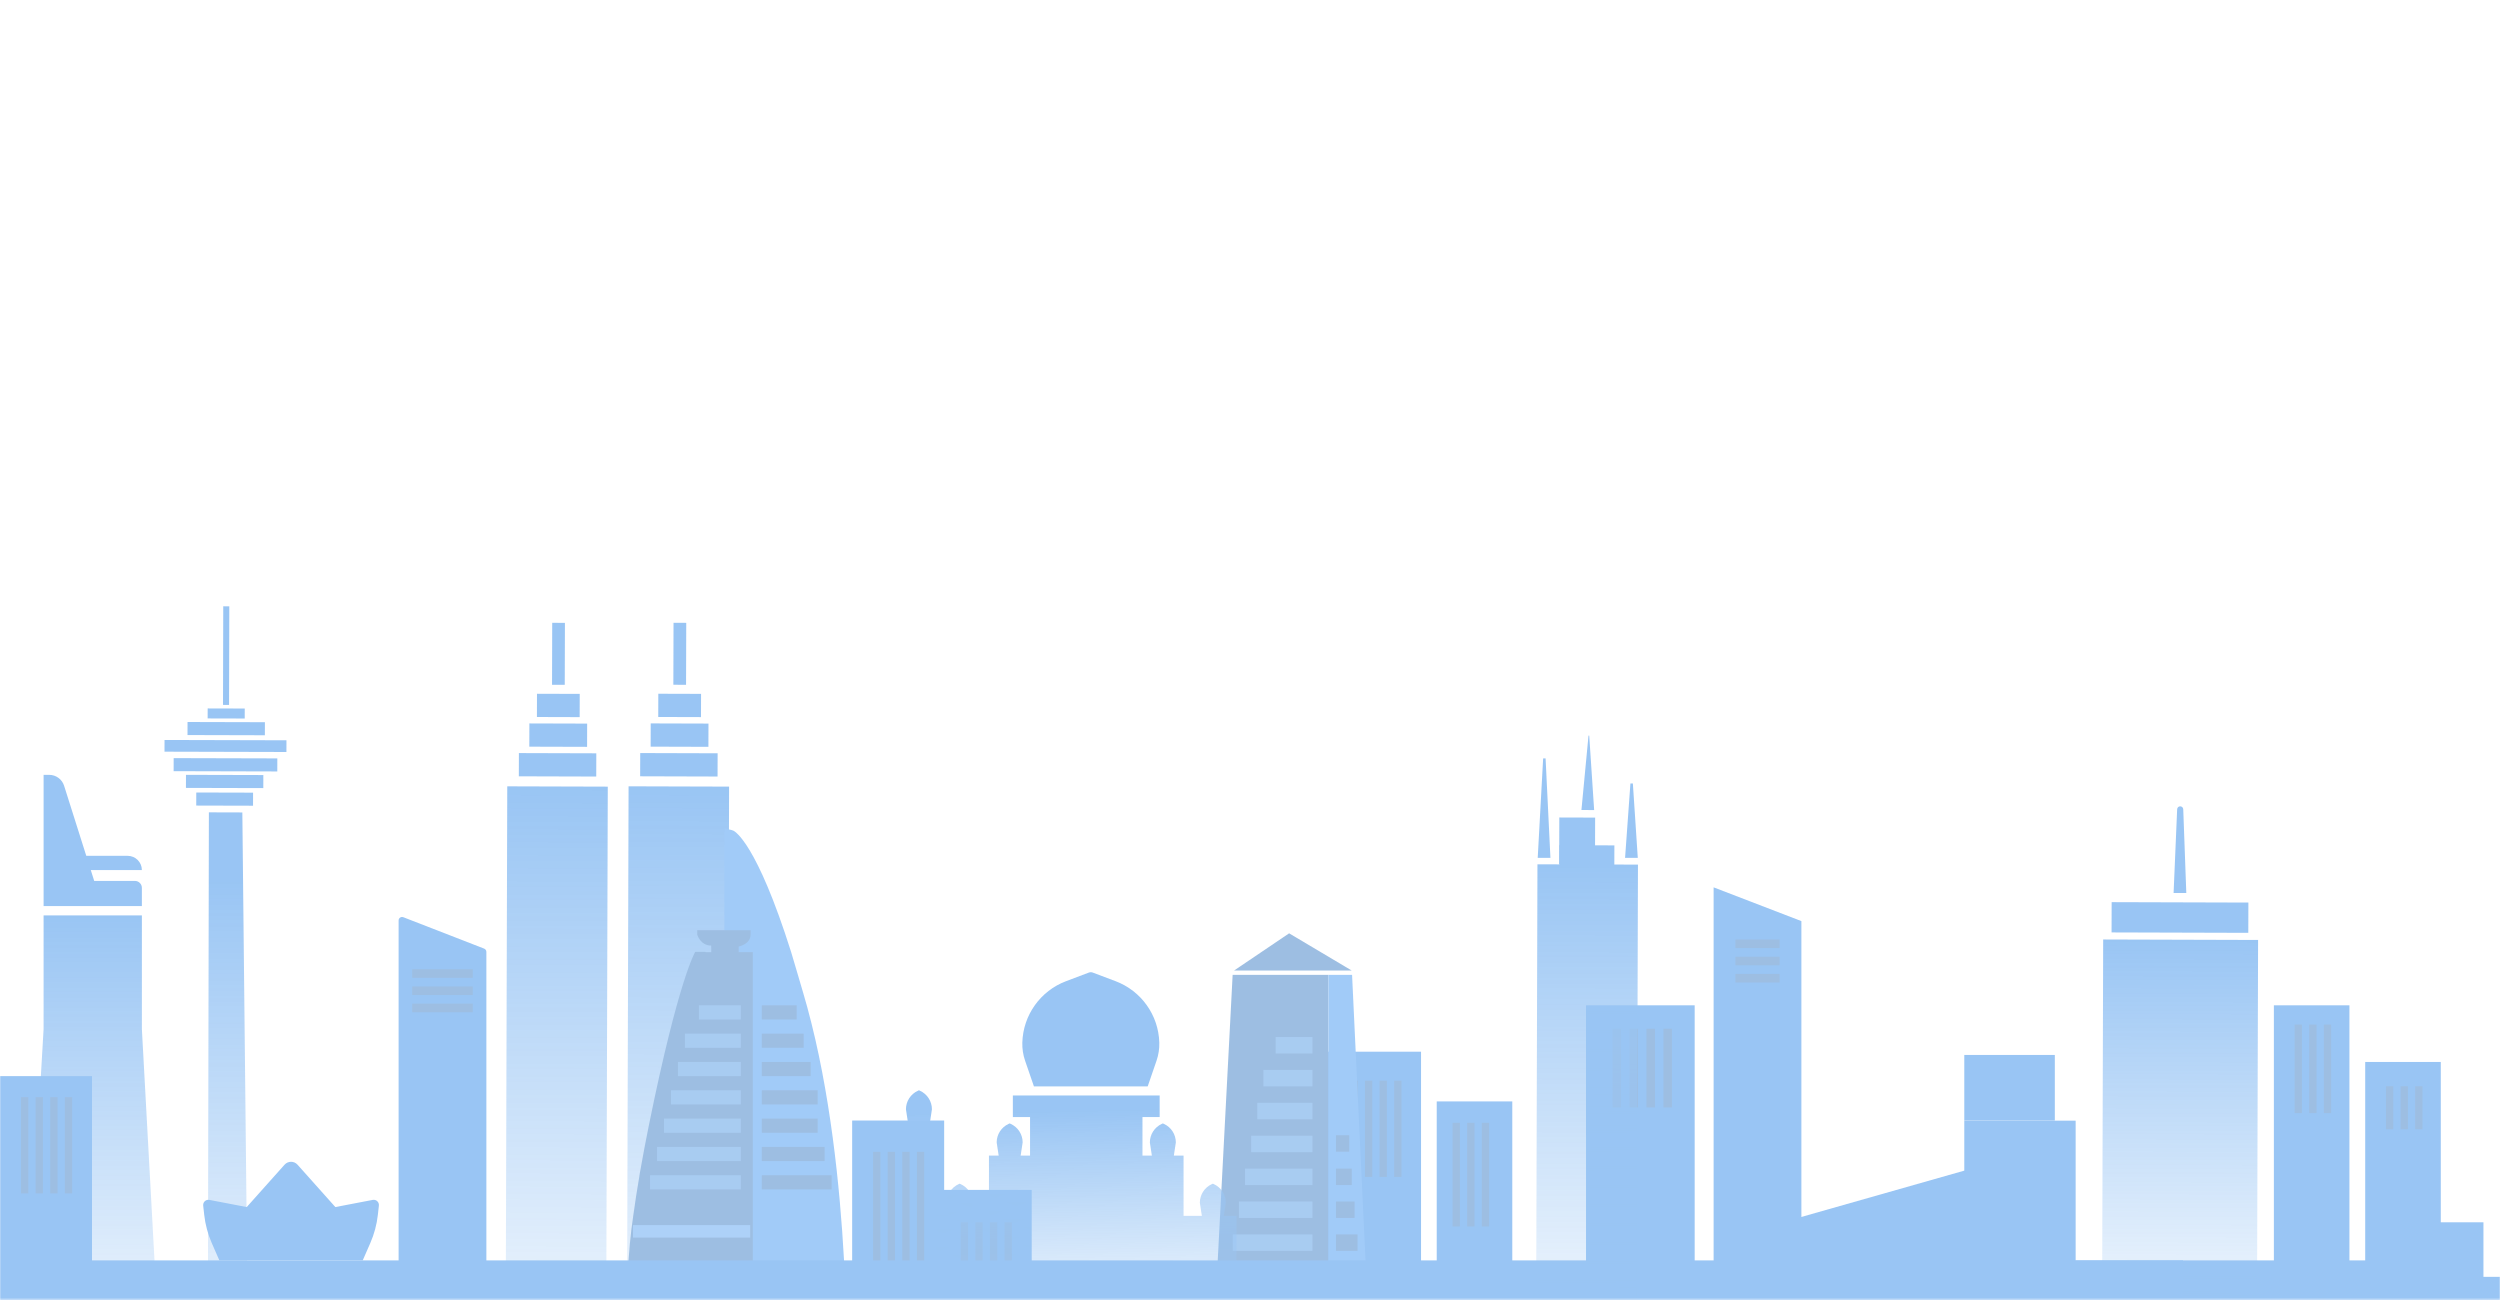 <svg width="1440" height="749" viewBox="0 0 1440 749" fill="none" xmlns="http://www.w3.org/2000/svg">
<mask id="mask0_112_12446" style="mask-type:alpha" maskUnits="userSpaceOnUse" x="0" y="0" width="1440" height="749">
<rect width="1440" height="748.627" fill="#004CA1"/>
</mask>
<g mask="url(#mask0_112_12446)">
<g opacity="0.4">
<path d="M25.108 527.259H81.726V592.824L94.031 818.335H11.956L25.108 592.824V527.259Z" fill="url(#paint0_linear_112_12446)"/>
<path fill-rule="evenodd" clip-rule="evenodd" d="M25.115 446.309H28.342C32.267 446.309 35.739 448.852 36.923 452.594L49.694 492.955H73.519C78.048 492.955 81.719 496.626 81.719 501.155H52.288L54.267 507.409H77.719C79.928 507.409 81.719 509.2 81.719 511.409V521.902H25.115V521.901V507.409V446.309Z" fill="#006EE3"/>
<path d="M541.27 812.731H594.264V685.378H541.27V812.731Z" fill="#006EE3"/>
<path d="M578.624 759.488H582.831V704.042H578.624V759.488Z" fill="#0B5DB6"/>
<path d="M570.21 759.488H574.417V704.042H570.21V759.488Z" fill="#0B5DB6"/>
<path d="M561.795 759.488H566.003V704.042H561.795V759.488Z" fill="#0B5DB6"/>
<path d="M553.381 759.488H557.588V704.042H553.381V759.488Z" fill="#0B5DB6"/>
<path d="M490.846 812.73H543.84V645.422H490.846V812.73Z" fill="#006EE3"/>
<path d="M528.137 727.43H532.345V663.454H528.137V727.43Z" fill="#0B5DB6"/>
<path d="M519.722 727.43H523.929V663.454H519.722V727.43Z" fill="#0B5DB6"/>
<path d="M511.308 727.43H515.515V663.454H511.308V727.43Z" fill="#0B5DB6"/>
<path d="M502.894 727.43H507.101V663.454H502.894V727.43Z" fill="#0B5DB6"/>
<path d="M-0 814.476H52.993L52.993 619.845H-0L-0 814.476Z" fill="#006EE3"/>
<path d="M37.353 687.404H41.561L41.561 631.958H37.353L37.353 687.404Z" fill="#0B5DB6"/>
<path d="M28.939 687.404H33.147L33.147 631.958H28.939L28.939 687.404Z" fill="#0B5DB6"/>
<path d="M20.525 687.404H24.732L24.732 631.958H20.525L20.525 687.404Z" fill="#0B5DB6"/>
<path d="M12.111 687.404H16.318L16.318 631.958H12.111L12.111 687.404Z" fill="#0B5DB6"/>
<path d="M913.545 798.831H976.134V579.065H913.545V798.831Z" fill="#006EE3"/>
<path d="M958.151 637.885H963.038V592.561H958.151V637.885Z" fill="#0B5DB6"/>
<path d="M948.376 637.885H953.263V592.561H948.376V637.885Z" fill="#0B5DB6"/>
<path d="M938.603 637.885H943.49V592.561H938.603V637.885Z" fill="#0B5DB6"/>
<path d="M928.829 637.885H933.716V592.561H928.829V637.885Z" fill="#0B5DB6"/>
<path d="M987.045 812.73H1037.6V530.556L987.045 511.111V812.73Z" fill="#006EE3"/>
<path d="M229.598 831.946H280.15L280.15 548.27C280.15 547.445 279.643 546.705 278.874 546.406L232.322 528.317C231.011 527.808 229.598 528.775 229.598 530.181L229.598 831.946Z" fill="#006EE3"/>
<path d="M999.589 560.963L999.589 565.917L1025.05 565.917L1025.05 560.963L999.589 560.963Z" fill="#0B5DB6"/>
<path d="M999.589 551.056L999.589 556.01L1025.05 556.01L1025.05 551.056L999.589 551.056Z" fill="#0B5DB6"/>
<path d="M764.636 812.73H818.518V605.778H764.636V812.73Z" fill="#006EE3"/>
<path d="M803.037 677.915H807.244V622.469H803.037V677.915Z" fill="#0B5DB6"/>
<path d="M794.621 677.915H798.829V622.469H794.621V677.915Z" fill="#0B5DB6"/>
<path d="M786.207 677.915H790.415V622.469H786.207V677.915Z" fill="#0B5DB6"/>
<path d="M777.793 677.915H782.001V622.469H777.793V677.915Z" fill="#0B5DB6"/>
<path d="M827.555 812.343H871.076V634.415H827.555V812.343Z" fill="#006EE3"/>
<path d="M853.522 706.443H857.73V646.732H853.522V706.443Z" fill="#0B5DB6"/>
<path d="M845.108 706.443H849.315V646.732H845.108V706.443Z" fill="#0B5DB6"/>
<path d="M836.693 706.443H840.9V646.732H836.693V706.443Z" fill="#0B5DB6"/>
<path d="M999.589 541.148L999.589 546.103L1025.05 546.103L1025.05 541.148L999.589 541.148Z" fill="#0B5DB6"/>
<path d="M742.527 537.592L778.605 559.04L710.806 559.04L742.527 537.592Z" fill="#0B5DB6"/>
<path d="M697.607 798.831L710.002 561.533H765.163V798.831H697.607Z" fill="#0B5DB6"/>
<path d="M778.798 561.533H765.162V798.831H789.954L778.798 561.533Z" fill="#157DEE"/>
<path opacity="0.7" d="M755.966 597.334H734.789V606.809H755.966V597.334Z" fill="#338DEE"/>
<path opacity="0.7" d="M755.966 616.28H727.73V625.754H755.966V616.28Z" fill="#338DEE"/>
<path opacity="0.7" d="M755.966 635.229H724.2V644.703H755.966V635.229Z" fill="#338DEE"/>
<path opacity="0.7" d="M755.966 654.177H720.671V663.652H755.966V654.177Z" fill="#338DEE"/>
<path opacity="0.7" d="M755.966 673.125H717.141V682.6H755.966V673.125Z" fill="#338DEE"/>
<path opacity="0.7" d="M755.966 692.075H713.612V701.549H755.966V692.075Z" fill="#338DEE"/>
<path d="M769.516 692.075H780.24V701.549H769.516V692.075Z" fill="#0B5DB6"/>
<path d="M769.516 673.125H778.605V682.6H769.516V673.125Z" fill="#0B5DB6"/>
<path d="M769.516 653.896H777.154V663.37H769.516V653.896Z" fill="#0B5DB6"/>
<path opacity="0.7" d="M755.966 711.025H710.083V720.5H755.966V711.025Z" fill="#338DEE"/>
<path d="M769.516 711.025H781.942V720.5H769.516V711.025Z" fill="#0B5DB6"/>
<path d="M1309.75 798.831H1353.27V579.065H1309.75V798.831Z" fill="#006EE3"/>
<path d="M1338.54 641.146H1342.74V590.167H1338.54V641.146Z" fill="#0B5DB6"/>
<path d="M1330.12 641.146H1334.33V590.167H1330.12V641.146Z" fill="#0B5DB6"/>
<path d="M1321.71 641.146H1325.91V590.167H1321.71V641.146Z" fill="#0B5DB6"/>
<path d="M1362.36 798.832H1405.89V611.689H1362.36V798.832Z" fill="#006EE3"/>
<path d="M1386.95 797.613H1430.47V704.042H1386.95V797.613Z" fill="#006EE3"/>
<path d="M1391.16 650.443H1395.36V625.666H1391.16V650.443Z" fill="#0B5DB6"/>
<path d="M1382.74 650.443H1386.95V625.666H1382.74V650.443Z" fill="#0B5DB6"/>
<path d="M1374.33 650.443H1378.53V625.666H1374.33V650.443Z" fill="#0B5DB6"/>
<path d="M350.081 453.104L292.183 452.93L291.062 835.764L348.96 835.938L350.081 453.104Z" fill="url(#paint1_linear_112_12446)"/>
<path d="M343.475 433.907L298.887 433.773L298.847 447.157L343.435 447.291L343.475 433.907Z" fill="#006EE3"/>
<path d="M338.2 416.795L304.925 416.695L304.885 430.08L338.161 430.18L338.2 416.795Z" fill="#006EE3"/>
<path d="M333.926 399.683L309.304 399.609L309.264 412.993L333.887 413.067L333.926 399.683Z" fill="#006EE3"/>
<path d="M325.399 358.765L318.076 358.743L317.972 394.431L325.295 394.453L325.399 358.765Z" fill="#006EE3"/>
<path d="M419.958 453.091L362.06 452.917L360.946 833.448L418.844 833.622L419.958 453.091Z" fill="url(#paint2_linear_112_12446)"/>
<path d="M413.353 433.894L368.765 433.76L368.725 447.145L413.313 447.279L413.353 433.894Z" fill="#006EE3"/>
<path d="M408.084 416.783L374.808 416.683L374.769 430.068L408.044 430.168L408.084 416.783Z" fill="#006EE3"/>
<path d="M403.811 399.667L379.188 399.593L379.149 412.978L403.771 413.052L403.811 399.667Z" fill="#006EE3"/>
<path d="M395.277 358.753L387.954 358.731L387.85 394.418L395.173 394.44L395.277 358.753Z" fill="#006EE3"/>
<path d="M465.086 580.476C463.023 572.916 455.658 548.276 455.658 548.276C435.8 485.477 423.35 478.916 422.425 478.452C421.265 477.867 417.237 477.277 417.237 477.277V580.597L419.801 580.294L418.995 581.657H421.445L421.478 582.904H418.331V584.962H421.532L421.559 585.989H418.326V588.047H421.614L421.641 589.079H418.326V591.138H421.701L421.728 592.164H418.326V594.222H421.782L421.831 596.06H421.63V600.171H421.946L423.579 659.152V662.501H423.671L426.213 798.83H487.596C487.596 798.83 491.248 676.49 465.07 580.471L465.086 580.476Z" fill="#157DEE"/>
<path d="M418.017 702.142H417.304V706.259H418.017V702.142Z" fill="#338DEE"/>
<path d="M424.104 702.142H423.396V706.259H424.104V702.142Z" fill="#338DEE"/>
<path d="M424.104 680.228H423.396V684.339H424.104V680.228Z" fill="#338DEE"/>
<path d="M418.316 680.228H417.608V684.339H418.316V680.228Z" fill="#338DEE"/>
<path d="M418.267 636.974H417.56V641.091H418.267V636.974Z" fill="#338DEE"/>
<path d="M418.267 615.12H417.56V619.236H418.267V615.12Z" fill="#338DEE"/>
<path d="M418.316 658.32H417.608V662.437H418.316V658.32Z" fill="#338DEE"/>
<path d="M411.931 724.309H411.218V728.425H411.931V724.309Z" fill="#338DEE"/>
<path d="M418.017 724.309H417.304V728.425H418.017V724.309Z" fill="#338DEE"/>
<path d="M424.104 724.309H423.396V728.425H424.104V724.309Z" fill="#338DEE"/>
<path d="M425.489 548.414V545.197C425.489 545.197 432.337 543.961 432.337 538.255V535.788H401.592V538.255C401.592 538.255 403.268 544.645 409.659 544.645V548.414H406.246C406.295 548.32 406.322 548.276 406.322 548.276H400.438C400.438 548.276 390.781 564.009 373.682 648.523C371.902 657.33 370.367 665.437 369.055 672.903C368.516 675.828 368.223 677.478 368.223 677.478C368.223 677.478 368.304 677.086 368.457 676.358C366.965 685.027 365.773 692.786 364.826 699.723C358.168 743.02 362.098 799.513 362.098 799.513H433.627L433.627 548.414H425.489Z" fill="#0B5DB6"/>
<path opacity="0.7" d="M426.715 579.065H402.578V587.221H426.715V579.065Z" fill="#338DEE"/>
<path opacity="0.7" d="M426.716 595.375H394.532V603.531H426.716V595.375Z" fill="#338DEE"/>
<path opacity="0.7" d="M426.715 611.688H390.509V619.844H426.715V611.688Z" fill="#338DEE"/>
<path opacity="0.7" d="M426.716 628.001H386.486V636.157H426.716V628.001Z" fill="#338DEE"/>
<path opacity="0.7" d="M426.715 644.313H382.463V652.47H426.715V644.313Z" fill="#338DEE"/>
<path opacity="0.7" d="M426.715 660.626H378.44V668.783H426.715V660.626Z" fill="#338DEE"/>
<path opacity="0.7" d="M426.716 676.942H374.417V685.098H426.716V676.942Z" fill="#338DEE"/>
<path d="M432.121 705.667H364.62V712.841H432.121V705.667Z" fill="#338DEE"/>
<path d="M438.784 579.065H458.899V587.221H438.784V579.065Z" fill="#0B5DB6"/>
<path d="M438.784 595.375H462.922V603.531H438.784V595.375Z" fill="#0B5DB6"/>
<path d="M438.786 611.688H466.946V619.845H438.786V611.688Z" fill="#0B5DB6"/>
<path d="M438.785 628H470.969V636.157H438.785V628Z" fill="#0B5DB6"/>
<path d="M438.785 644.313H470.969V652.47H438.785V644.313Z" fill="#0B5DB6"/>
<path d="M438.785 660.626H474.991V668.783H438.785V660.626Z" fill="#0B5DB6"/>
<path d="M438.785 676.942H479.015V685.098H438.785V676.942Z" fill="#0B5DB6"/>
<path d="M143.323 822.775L119.607 822.711L120.318 467.909L139.59 467.966L143.323 822.775Z" fill="url(#paint3_linear_112_12446)"/>
<path d="M165 426.407L94.773 426.222L94.755 432.966L164.983 433.151L165 426.407Z" fill="#006EE3"/>
<path d="M152.587 415.991L108.022 415.873L108.003 423.392L152.567 423.51L152.587 415.991Z" fill="#006EE3"/>
<path d="M100.011 444.197L159.722 444.355L159.741 436.836L100.031 436.677L100.011 444.197Z" fill="#006EE3"/>
<path d="M107.102 453.829L151.667 453.947L151.686 446.427L107.121 446.309L107.102 453.829Z" fill="#006EE3"/>
<path d="M113.034 464.004L145.75 464.09L145.77 456.571L113.054 456.484L113.034 464.004Z" fill="#006EE3"/>
<path d="M140.973 408.113L119.616 408.056L119.601 413.814L140.958 413.87L140.973 408.113Z" fill="#006EE3"/>
<path d="M132.083 349.235L128.595 349.226L128.449 406.021L131.936 406.03L132.083 349.235Z" fill="#006EE3"/>
<path fill-rule="evenodd" clip-rule="evenodd" d="M588.859 600.549C589.292 584.727 599.252 570.739 614.061 565.154L627.205 560.197C627.916 559.929 628.7 559.929 629.411 560.197L642.555 565.154C657.365 570.739 667.325 584.727 667.757 600.549C667.854 604.093 667.313 607.625 666.16 610.977L661.078 625.754H595.538L590.456 610.978C589.303 607.625 588.762 604.093 588.859 600.549ZM521.825 638.968C521.825 634.35 524.529 630.16 528.737 628.259L529.308 628.001L529.878 628.259C534.086 630.16 536.79 634.35 536.79 638.968L535.638 646.553H522.977L521.825 638.968ZM658.061 643.437H667.965V631.006H583.405V643.437H593.308V665.637H587.896L589.048 658.052C589.048 653.434 586.344 649.244 582.136 647.342L581.566 647.085L580.995 647.342C576.787 649.244 574.083 653.434 574.083 658.052L575.235 665.637H569.64V700.352H681.73V665.637H676.134L677.286 658.052C677.286 653.434 674.582 649.244 670.374 647.342L669.803 647.085L669.233 647.342C665.025 649.244 662.321 653.434 662.321 658.052L663.473 665.637H658.061V643.437ZM539.139 700.353H712.23V734.045L753.724 734.045V767.737H502.893V734.045L539.139 734.045V700.353ZM552.202 682.058C547.994 683.96 545.29 688.149 545.29 692.767L546.442 700.352H559.103L560.255 692.767C560.255 688.149 557.551 683.96 553.343 682.058L552.773 681.8L552.202 682.058ZM691.114 692.767C691.114 688.149 693.819 683.96 698.026 682.058L698.597 681.8L699.167 682.058C703.375 683.96 706.079 688.149 706.079 692.767L704.927 700.352H692.267L691.114 692.767Z" fill="url(#paint4_linear_112_12446)"/>
<path d="M117.039 694.419C116.816 692.411 118.601 690.762 120.585 691.142L142.115 695.268L163.909 670.863C165.897 668.637 169.38 668.637 171.368 670.863L193.162 695.268L205.924 692.822L214.691 691.142C216.675 690.762 218.46 692.411 218.238 694.419L217.65 699.721C217.029 705.33 215.563 710.812 213.303 715.983L208.929 725.988H126.347L121.973 715.983C119.713 710.812 118.248 705.33 117.626 699.721L117.039 694.419Z" fill="#006EE3"/>
<rect x="52.993" y="725.988" width="1333.93" height="88.488" fill="#006EE3"/>
<path d="M237.433 578.1L237.433 583.054L272.315 583.054L272.315 578.1L237.433 578.1Z" fill="#0B5DB6"/>
<path d="M237.433 568.192L237.433 573.146L272.315 573.146L272.315 568.192L237.433 568.192Z" fill="#0B5DB6"/>
<path d="M237.433 558.285L237.433 563.239L272.315 563.239L272.315 558.285L237.433 558.285Z" fill="#0B5DB6"/>
<path d="M1300.66 541.417L1211.43 541.148L1210.69 793.112L1299.92 793.38L1300.66 541.417Z" fill="url(#paint5_linear_112_12446)"/>
<path d="M943.468 498.015L885.57 497.841L884.659 809.228L942.557 809.402L943.468 498.015Z" fill="url(#paint6_linear_112_12446)"/>
<path d="M929.886 486.942L898.251 486.847L898.214 499.781L929.848 499.876L929.886 486.942Z" fill="#006EE3"/>
<path d="M918.8 470.939L898.163 470.877L898.084 497.778L918.722 497.84L918.8 470.939Z" fill="#006EE3"/>
<path d="M890.258 436.844L888.854 436.822L885.727 494.121L893.05 494.143L890.258 436.844Z" fill="#006EE3"/>
<path d="M940.53 451.285L939.126 451.263L936.041 494.122L943.364 494.144L940.53 451.285Z" fill="#006EE3"/>
<path d="M915.395 423.73L914.977 423.708L910.905 466.567L918.228 466.589L915.395 423.73Z" fill="#006EE3"/>
<path d="M1259.31 514.376L1257.55 466.132C1257.51 465.192 1256.74 464.446 1255.8 464.439C1254.86 464.433 1254.08 465.176 1254.04 466.121L1251.99 514.354L1259.31 514.376Z" fill="#006EE3"/>
<path d="M1295.07 519.876L1216.31 519.639L1216.26 537.074L1295.02 537.311L1295.07 519.876Z" fill="#006EE3"/>
<path d="M1033.22 702.208L1192.35 656.963V767.724H1033.22L1033.22 702.208Z" fill="#006EE3"/>
<rect x="1131.43" y="645.501" width="64.141" height="147.879" fill="#006EE3"/>
<rect x="1193.25" y="725.988" width="64.141" height="83.414" fill="#006EE3"/>
<rect x="1375.86" y="735.462" width="64.141" height="79.014" fill="#006EE3"/>
<rect x="1131.43" y="607.65" width="52.145" height="37.806" fill="#006EE3"/>
</g>
</g>
<defs>
<linearGradient id="paint0_linear_112_12446" x1="53.417" y1="527.259" x2="53.417" y2="818.335" gradientUnits="userSpaceOnUse">
<stop stop-color="#006EE3"/>
<stop offset="1" stop-color="#006EE3" stop-opacity="0"/>
</linearGradient>
<linearGradient id="paint1_linear_112_12446" x1="321.132" y1="453.017" x2="319.98" y2="835.851" gradientUnits="userSpaceOnUse">
<stop stop-color="#006EE3"/>
<stop offset="1" stop-color="#006EE3" stop-opacity="0"/>
</linearGradient>
<linearGradient id="paint2_linear_112_12446" x1="391.009" y1="453.004" x2="389.864" y2="833.535" gradientUnits="userSpaceOnUse">
<stop stop-color="#006EE3"/>
<stop offset="1" stop-color="#006EE3" stop-opacity="0"/>
</linearGradient>
<linearGradient id="paint3_linear_112_12446" x1="131.465" y1="467.909" x2="131.465" y2="822.775" gradientUnits="userSpaceOnUse">
<stop offset="0.111" stop-color="#006EE3"/>
<stop offset="1" stop-color="#006EE3" stop-opacity="0"/>
</linearGradient>
<linearGradient id="paint4_linear_112_12446" x1="625.374" y1="639.564" x2="628.389" y2="777.774" gradientUnits="userSpaceOnUse">
<stop stop-color="#006EE3"/>
<stop offset="1" stop-color="#006EE3" stop-opacity="0"/>
</linearGradient>
<linearGradient id="paint5_linear_112_12446" x1="1256.04" y1="541.283" x2="1255.28" y2="793.246" gradientUnits="userSpaceOnUse">
<stop stop-color="#006EE3"/>
<stop offset="1" stop-color="#006EE3" stop-opacity="0"/>
</linearGradient>
<linearGradient id="paint6_linear_112_12446" x1="914.519" y1="497.928" x2="913.583" y2="809.315" gradientUnits="userSpaceOnUse">
<stop stop-color="#006EE3"/>
<stop offset="1" stop-color="#006EE3" stop-opacity="0"/>
</linearGradient>
</defs>
</svg>
